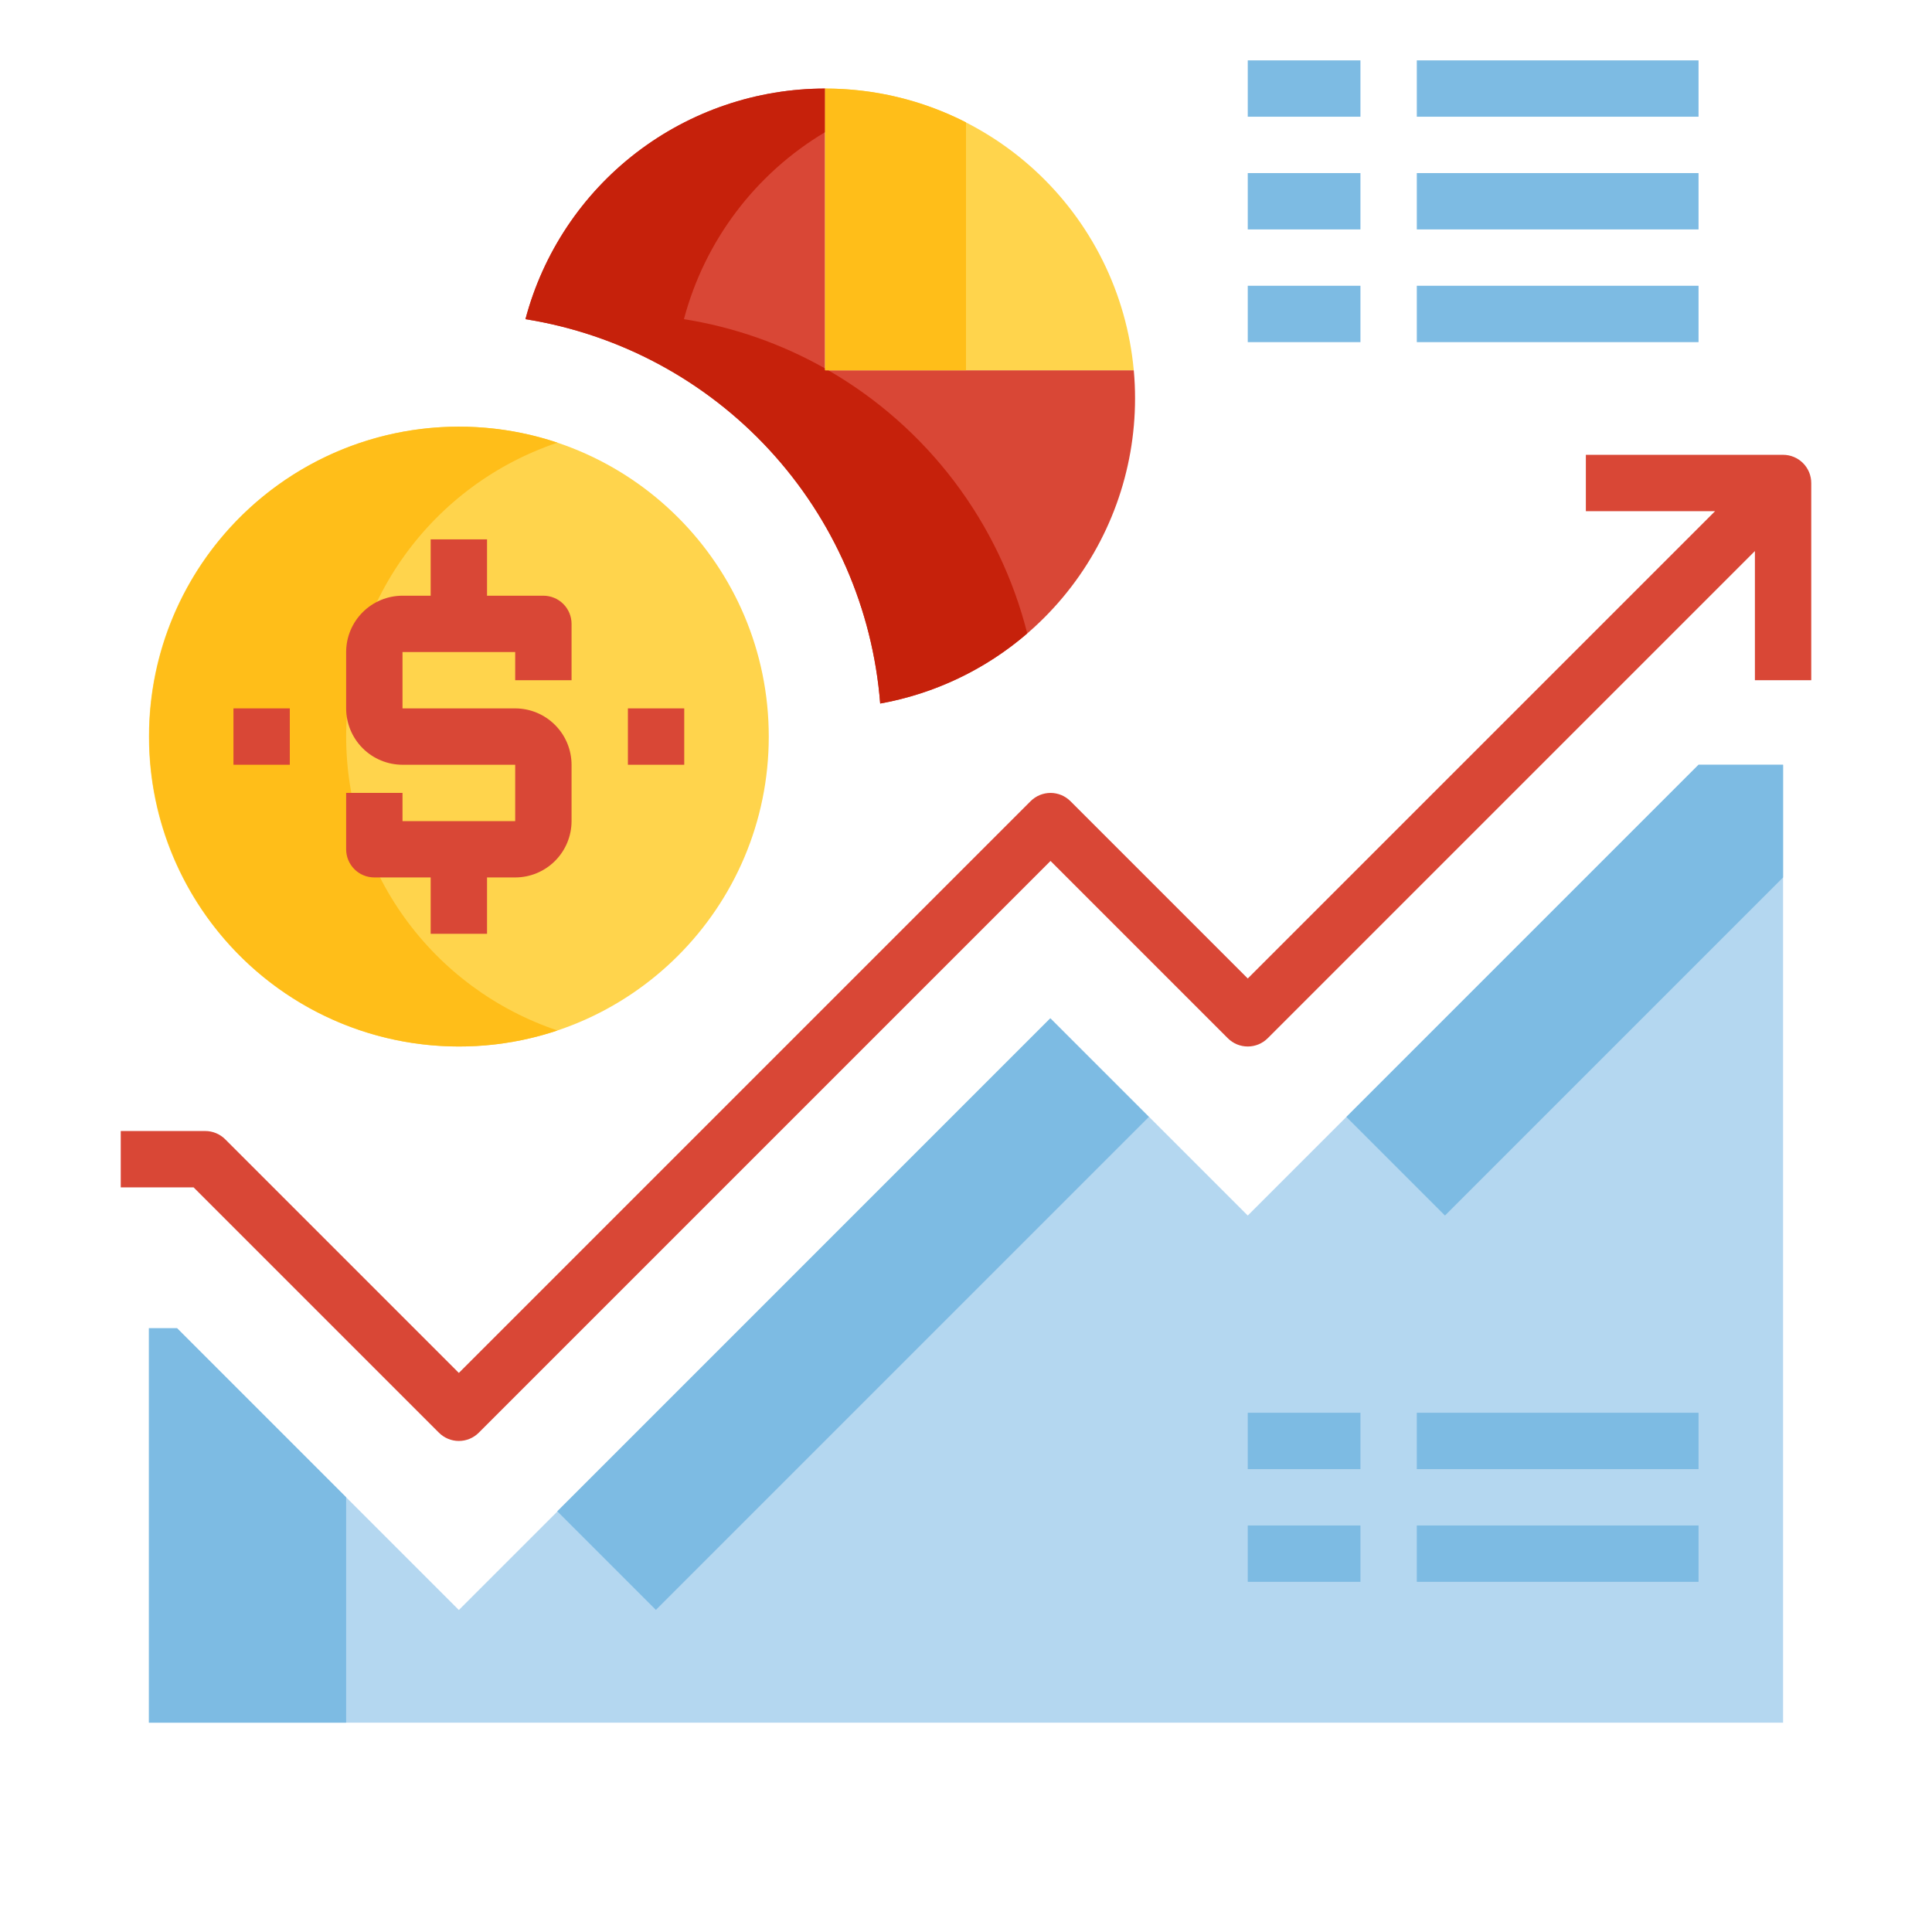 <svg width="80" height="80" viewBox="0 0 80 80" fill="none" xmlns="http://www.w3.org/2000/svg">
<path d="M19 43.333C26.088 43.333 31.833 37.588 31.833 30.5C31.833 23.412 26.088 17.667 19 17.667C11.912 17.667 6.167 23.412 6.167 30.5C6.167 37.588 11.912 43.333 19 43.333Z" fill="#FFD44C"/>
<path d="M23.083 42.67C21.154 43.316 19.098 43.493 17.086 43.188C15.075 42.883 13.164 42.104 11.513 40.916C9.861 39.727 8.516 38.162 7.588 36.351C6.661 34.54 6.177 32.535 6.177 30.5C6.177 28.465 6.661 26.459 7.588 24.649C8.516 22.838 9.861 21.273 11.513 20.084C13.164 18.896 15.075 18.117 17.086 17.812C19.098 17.507 21.154 17.684 23.083 18.33C20.534 19.187 18.318 20.822 16.748 23.006C15.178 25.189 14.334 27.811 14.334 30.5C14.334 33.189 15.178 35.811 16.748 37.994C18.318 40.178 20.534 41.813 23.083 42.67Z" fill="#FFBE19"/>
<path d="M70.333 31.667L51.667 50.333L43.5 42.167L19 66.667L7.333 55H6.167V71.333H73.833V31.667H70.333Z" fill="#B4D7F0"/>
<path d="M7.333 55L14.333 62V71.333H6.167V55H7.333Z" fill="#7DBBE3"/>
<path d="M23.076 62.58L43.489 42.166L47.572 46.249L27.159 66.662L23.076 62.58Z" fill="#7DBBE3"/>
<path d="M73.833 31.667V36.333L59.833 50.333L55.75 46.25L70.333 31.667H73.833Z" fill="#7DBBE3"/>
<path d="M47 16.5C47 19.508 45.943 22.421 44.014 24.73C42.086 27.038 39.408 28.596 36.447 29.132C36.139 25.216 34.523 21.517 31.859 18.63C29.195 15.743 25.637 13.836 21.758 13.216C22.483 10.479 24.094 8.058 26.338 6.331C28.582 4.604 31.335 3.667 34.167 3.667V15.333H46.947C46.983 15.717 47 16.106 47 16.5Z" fill="#D94736"/>
<path d="M42.536 26.229C40.803 27.724 38.7 28.727 36.447 29.132C36.139 25.216 34.523 21.517 31.859 18.63C29.195 15.743 25.637 13.836 21.758 13.216C22.483 10.479 24.094 8.058 26.338 6.331C28.582 4.604 31.335 3.667 34.167 3.667V5.471C31.281 7.189 29.182 9.969 28.32 13.216C30.375 13.541 32.356 14.233 34.167 15.258V15.333H34.298C36.33 16.506 38.107 18.074 39.522 19.945C40.937 21.817 41.962 23.953 42.536 26.229Z" fill="#C6210B"/>
<path d="M46.947 15.333H34.167V3.667C37.368 3.667 40.454 4.864 42.819 7.022C45.184 9.181 46.656 12.145 46.947 15.333Z" fill="#FFD44C"/>
<path d="M40 5.067V15.333H34.167V3.667C36.195 3.664 38.194 4.143 40 5.067Z" fill="#FFBE19"/>
<path d="M15.5 36.333H17.833V38.667H20.167V36.333H21.333C21.952 36.333 22.545 36.087 22.982 35.649C23.42 35.212 23.666 34.619 23.667 34V31.667C23.666 31.048 23.42 30.455 22.982 30.018C22.545 29.58 21.952 29.334 21.333 29.333H16.667V27H21.333V28.167H23.667V25.833C23.667 25.524 23.544 25.227 23.325 25.008C23.106 24.79 22.809 24.667 22.5 24.667H20.167V22.333H17.833V24.667H16.667C16.048 24.667 15.455 24.913 15.018 25.351C14.58 25.788 14.334 26.381 14.333 27V29.333C14.334 29.952 14.58 30.545 15.018 30.983C15.455 31.42 16.048 31.666 16.667 31.667H21.333V34H16.667V32.833H14.333V35.167C14.333 35.476 14.456 35.773 14.675 35.992C14.894 36.211 15.191 36.333 15.5 36.333Z" fill="#D94736"/>
<path d="M9.667 29.333H12V31.667H9.667V29.333Z" fill="#D94736"/>
<path d="M26 29.333H28.333V31.667H26V29.333Z" fill="#D94736"/>
<path d="M73.833 18.833H65.667V21.167H71.017L51.667 40.517L44.325 33.175C44.217 33.067 44.088 32.981 43.947 32.922C43.805 32.864 43.653 32.833 43.5 32.833C43.347 32.833 43.195 32.864 43.053 32.922C42.912 32.981 42.783 33.067 42.675 33.175L19 56.85L9.325 47.175C9.217 47.067 9.088 46.981 8.946 46.922C8.805 46.864 8.653 46.833 8.5 46.833H5V49.167H8.017L18.175 59.325C18.283 59.433 18.412 59.519 18.553 59.578C18.695 59.637 18.847 59.667 19 59.667C19.153 59.667 19.305 59.637 19.447 59.578C19.588 59.519 19.717 59.433 19.825 59.325L43.5 35.65L50.842 42.992C50.95 43.1 51.079 43.186 51.22 43.245C51.362 43.303 51.514 43.333 51.667 43.333C51.82 43.333 51.972 43.303 52.113 43.245C52.255 43.186 52.383 43.1 52.492 42.992L72.667 22.817V28.167H75V20C75 19.691 74.877 19.394 74.658 19.175C74.439 18.956 74.143 18.833 73.833 18.833Z" fill="#D94736"/>
<path d="M51.667 2.5H56.333V4.833H51.667V2.5Z" fill="#7DBBE3"/>
<path d="M58.667 2.5H70.333V4.833H58.667V2.5Z" fill="#7DBBE3"/>
<path d="M51.667 7.167H56.333V9.5H51.667V7.167Z" fill="#7DBBE3"/>
<path d="M58.667 7.167H70.333V9.5H58.667V7.167Z" fill="#7DBBE3"/>
<path d="M51.667 11.833H56.333V14.167H51.667V11.833Z" fill="#7DBBE3"/>
<path d="M58.667 11.833H70.333V14.167H58.667V11.833Z" fill="#7DBBE3"/>
<path d="M51.667 58.5H56.333V60.833H51.667V58.5Z" fill="#7DBBE3"/>
<path d="M58.667 58.5H70.333V60.833H58.667V58.5Z" fill="#7DBBE3"/>
<path d="M51.667 63.167H56.333V65.5H51.667V63.167Z" fill="#7DBBE3"/>
<path d="M58.667 63.167H70.333V65.5H58.667V63.167Z" fill="#7DBBE3"/>
</svg>
